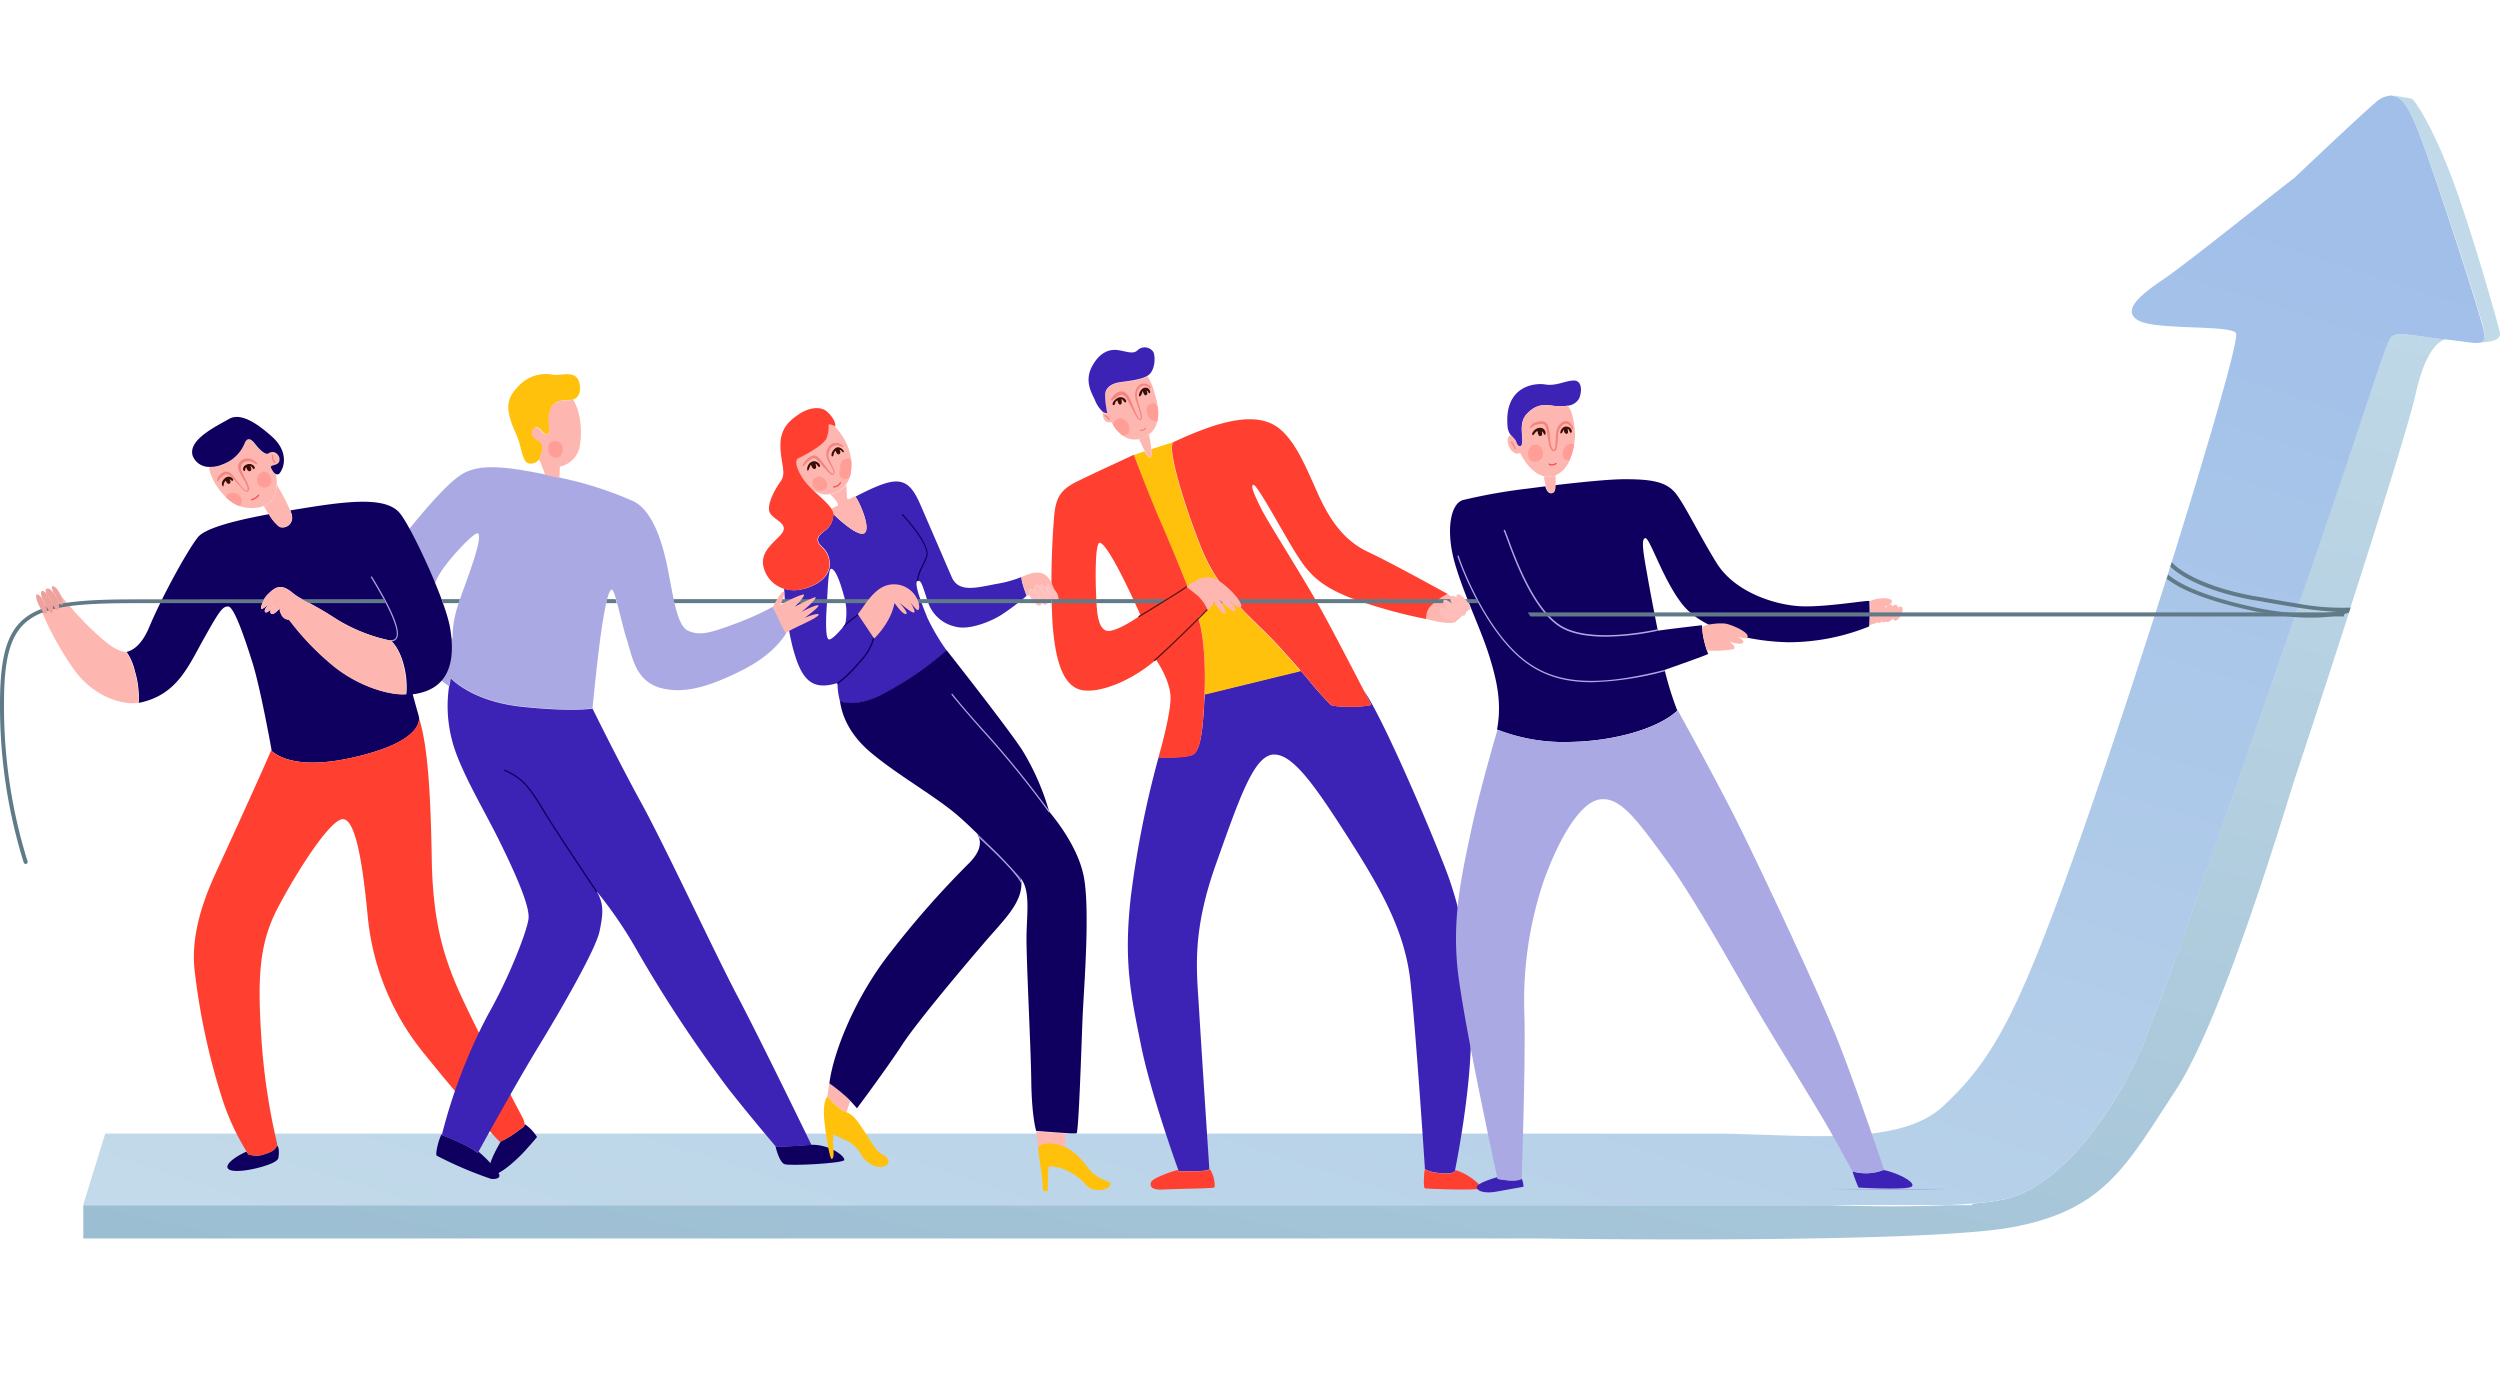 <svg xmlns="http://www.w3.org/2000/svg" xmlns:xlink="http://www.w3.org/1999/xlink" width="474.468" height="263.92" viewBox="0 0 474.468 263.92">
  <defs>
    <linearGradient id="linear-gradient" x1="-18.183" y1="5.887" x2="1.018" y2="0.34" gradientUnits="objectBoundingBox">
      <stop offset="0" stop-color="#95b9ce"/>
      <stop offset="1" stop-color="#c2dae9"/>
    </linearGradient>
    <linearGradient id="linear-gradient-2" x1="0.171" y1="1.4" x2="1.038" y2="-0.113" xlink:href="#linear-gradient"/>
    <linearGradient id="linear-gradient-3" x1="0.977" y1="0.155" x2="0.272" y2="1.157" gradientUnits="objectBoundingBox">
      <stop offset="0" stop-color="#a1bfe9"/>
      <stop offset="1" stop-color="#c2dae9"/>
    </linearGradient>
  </defs>
  <g id="Capa_1" data-name="Capa 1" transform="translate(-79.818 -103.46)">
    <rect id="Rectángulo_34632" data-name="Rectángulo 34632" width="395.88" height="263.92" transform="translate(108.31 103.46)" fill="none"/>
    <g id="Grupo_80458" data-name="Grupo 80458">
      <g id="Grupo_80454" data-name="Grupo 80454">
        <path id="Trazado_119799" data-name="Trazado 119799" d="M554.25,166.5c-.36-1.63-5.2-18.93-9.12-29.34s-7.17-14.81-7.51-14.92c-.81-.28-2.51-.42-3.59-.69,1.24.29,3,2.58,4.45,6,2.64,6.39,12.28,35.71,12.79,38.78s-1.62,1.88-7.25,1.37C544,167.7,555,169.94,554.25,166.5Z" fill="url(#linear-gradient)"/>
        <path id="Trazado_119800" data-name="Trazado 119800" d="M544,167.89s-3.42,0-5.72,10.32c-1.16,5.19-6.59,22.52-11.87,39-.09.25-.18.51-.26.76s-.18.59-.27.87h0c-.09.25-.17.5-.25.75v.16c-4.91,15.28-9.51,29.19-10.15,31.07-1.36,4-13.48,45.46-22.78,59.62s-13.39,22.68-31,25.93-90.24,2.13-90.24,2.13H95.63v-6.31H427.25s12,.48,22.35,0H454l.29-.31a51.919,51.919,0,0,0,5.93-.8c9.72-2.05,20-14.93,25.84-28.24.19-.42.39-.91.63-1.47.11-.29.23-.58.36-.9.38-.95.81-2.07,1.29-3.32.15-.37.29-.74.43-1.13.29-.75.58-1.54.89-2.36l.37-1c.27-.76.57-1.54.86-2.35.46-1.26.95-2.58,1.45-4,1-2.88,2.17-6,3.34-9.35l.5-1.38c.39-1.15.81-2.31,1.22-3.48s.75-2.12,1.13-3.2c.51-1.44,1-2.91,1.54-4.4q1.035-3,2.09-6c.25-.69.49-1.4.74-2.09,1.54-4.45,3.11-9,4.66-13.48l.84-2.4c2.38-6.92,4.71-13.71,6.86-20,.1-.25.18-.51.26-.77s.23-.65.34-1,.17-.48.25-.72a1.66,1.66,0,0,1,.06-.16c.09-.25.17-.51.26-.76.36-1.06.72-2.09,1-3.11.29-.84.58-1.66.85-2.47.78-2.29,1.52-4.43,2.2-6.45.3-.87.59-1.71.86-2.52l2.43-7.11c.12-.37.24-.73.36-1.07l.35-1c.11-.33.22-.64.31-.92.45-1.33.79-2.29,1-2.85,2.65-7.76,6.66-20.47,7.59-22S538.39,167.38,544,167.89Z" fill="url(#linear-gradient-2)"/>
      </g>
      <path id="Trazado_119801" data-name="Trazado 119801" d="M551.33,167.19c0,.66-.15,1-.54,1.21-.95.44-3.13-.18-6.77-.51-5.63-.51-9.64-1.79-10.58-.26s-4.94,14.25-7.59,22c-.85,2.51-4.69,13.82-9.7,28.45-.08.24-.16.48-.25.72s-.22.66-.34,1-.16.52-.26.77c-10.45,30.53-25.32,73.5-29.2,82.26-5.88,13.3-16.1,26.17-25.84,28.23a51.929,51.929,0,0,1-5.93.8c-1.5.13-3.09.23-4.73.31H95.6l4.19-13.57H404.57c16,0,35.31,2.82,43.92-5.11s13.22-15.95,21.67-38.56c7.31-19.58,16.54-48.12,20.82-61.67.1-.27.18-.54.26-.79.16-.52.31-1,.46-1.46.08-.28.18-.56.26-.83.23-.76.45-1.44.63-2,3-9.63,12.28-39.83,11.6-41.46s-15.1-.59-18.43-2.38-.08-4.69,4.61-7.85,21.58-16.8,24.9-19.27c0,0,12.2-11.6,15.35-14.25a4.62,4.62,0,0,1,3.08-1.38h0l.77.18.14.06c1.2.6,2.33,2.23,3.59,5.12l.26.62c.46,1.1,1.12,2.89,1.91,5.11,3.77,10.66,10.47,31.34,10.89,33.88a4.341,4.341,0,0,1,.07.63Z" fill="url(#linear-gradient-3)"/>
      <path id="Trazado_119802" data-name="Trazado 119802" d="M354,267.94c-4.42-11.26-12.2-29-15.31-33.35l1.36,2.65c-1.85.51-6.91.44-7.67,0a63.665,63.665,0,0,1-4.43-5c-.42-.48-.85-1-1.28-1.48l-18.23,4.45a8.1,8.1,0,0,1-.05,1.11c-.26,5.58-.75,9.63-2.18,10.34s-6.33.53-6.51.52a189.305,189.305,0,0,0-5.26,26.41c-1.41,12.41,0,18.68,1.92,28.22,1.76,8.76,6.33,21.61,7.06,23.64.07.18.1.28.1.28h3c2.43,0,2.81-.38,2.81-.38v-.14c-.13-1.88-1.61-24.4-2-31.08-.45-7-1.22-14.07,3.26-26.67s7.19-20.53,10.86-20.79,8,6,14.26,15.8,10.77,17.78,11.79,27.31c1,9.08,2.59,33.08,2.74,35.32v.18s.7.64,3.07.84,2.62-.39,2.62-.39l.05-.24c.37-1.85,2.85-14.52,3-24.58C359.17,290.08,358.4,279.2,354,267.94Z" fill="#3d23b5"/>
      <path id="Trazado_119803" data-name="Trazado 119803" d="M226.49,218.62a53.717,53.717,0,0,1-7.4,3.31c-4.77,1.79-6.61,2.17-8.69,1.23s-2.78-6.31-3.8-11.51-2.86-11.13-6.44-13a69.309,69.309,0,0,0-14.1-4.54q-1.35-.32-2.73-.6l-1.42-.28c-7.46-1.45-11.73-1.62-14.8.47s-8.39,8.59-9.77,10.36c-8,10.21-4.73,16-1.57,20.77,2.83,4.3,8.22,8.14,9.27,8.86a14.274,14.274,0,0,1,.32-1.57s3.88,4.39,13.56,5.42,13.35.34,13.35.34.9-9.34,1.62-14.31,1.37-8,2-8.21,1.88,6.4,2.86,9.38,1.53,7.81,6.23,9.22,10-.39,16.07-3.5,8-6.89,8-6.89C228.61,222.48,226.49,218.62,226.49,218.62Zm-59.72-.41a20.75,20.75,0,0,0-1.08,6.53,18.9,18.9,0,0,1-3.31-5.16c-1.16-2.86-.37-5.41,1.34-7.93s6.43-7.64,6.89-6.9c.81,1.32-2.61,9.71-3.84,13.46Z" fill="#aaa9e3"/>
      <path id="Trazado_119804" data-name="Trazado 119804" d="M434.72,217.55c1.47-.72,4-.76,4.16,0s-2.09,1.21-2.09,1.21l-.5,2.78-1.73.61s0-.28.13-2.11a16,16,0,0,0,.03-2.49Z" fill="#fdb7b0"/>
      <path id="Trazado_119805" data-name="Trazado 119805" d="M434.55,222.35a40.829,40.829,0,0,1-15.36,3c-8.1-.18-16.45-2.56-20.13-7.26s-6.14-12.66-7-12.5-.3,3.12.47,7.47c.68,3.84,1.65,8.76,1.87,9.84v.22h.34c2-.3,8.08-1,8.08-1l.19,1.79a17,17,0,0,0,1,3.66c-.61.36-7.31,2.68-8.15,3h-.06v.25a60.23,60.23,0,0,0,2.16,7c.11.33.18.51.18.51-3.54,3.33-11.77,5.77-20.21,5.94a35,35,0,0,1-14-2.35c.95-5,0-9.34-1.59-14.34s-4.71-11.29-6.42-17.27-.89-11.17,1.52-11.94a106.246,106.246,0,0,1,12.22-2.17l3.44-.44c.23.81.6,1.41,1.19,1.29s.62-.73.67-1.51c4.41-.52,10.43-1.16,13.42-1.13,5,0,7.54.56,9.21,2.39s4.47,7.76,8,13.48,11.44,8.09,16.22,8.25,12.62-1.22,12.79-1a43.178,43.178,0,0,1-.05,4.82Z" fill="#0f0060"/>
      <path id="Trazado_119806" data-name="Trazado 119806" d="M273.75,212.94a22.421,22.421,0,0,1-5,1.37c-4,.8-7.07,1.55-8.32-1.35s-4.45-10.3-5.85-13.53-2.63-4.87-5.34-4.55c-1.76.22-4.29,1.39-7.1,2.85.52.4,3.07,5.87,1.75,6.88-1.07.82-4.52-2.21-5.94-3.62a3.78,3.78,0,0,1-1.64,3.24c-1.14.86-1.5,1.5-1.05,2.3s1.92,1.37,2.05,3.84-2.4,4.41-5.67,5a6.06,6.06,0,0,1-3-.2,57.613,57.613,0,0,0,1.62,11.14c1.6,6,3.46,8.28,8.37,6.82h.14v.25a12.81,12.81,0,0,0,.47,3.17s2.26,1.31,7.16-.83a62,62,0,0,0,13.09-8.79,40.428,40.428,0,0,1-3.63-6.14c-1-2.44-2.34-5.91-2.07-6.85h0a.239.239,0,0,1,.16-.21h.12c.65-.15.9,1.2,1.83,3.88a7,7,0,0,0,5.21,4.77c2.47.73,6.54-.84,8.73-2.21a47.381,47.381,0,0,0,4.81-3.62C274.34,215.69,273.42,213.15,273.75,212.94Zm-33.5,8.9h0a.23.23,0,0,1-.05.1,8.156,8.156,0,0,1-.56.75c-.78.93-2.07,2.27-2.53,2.12-.62-.21-.57-3.46-.4-6s.26-7.28.81-7.39c.73-.12,1.66,2.14,2.38,4.83A11.22,11.22,0,0,1,240.25,221.84Z" fill="#3d23b5"/>
      <path id="Trazado_119807" data-name="Trazado 119807" d="M305.24,214.91a8.6,8.6,0,0,1,2.69,2c1.28,1.37,1,2.29,1,2.29l-1.73,1.52c1,2.75,1.47,8.25,1.22,14.46v.12l18.23-4.45c-2.06-2.38-4.32-4.93-6.13-6.74-4.28-4.29-9.6-8.7-12.79-16.7s-6.64-19.35-5.19-20l.32-.15h0s-2.41.76-4.56,1.46c.07.81.06,1.48-.17,1.57s-.66-.43-1.06-1.17c-1.07.35-1.91.64-2.07.72,0,0,3.13,8.38,5.12,12.86S305.24,214.91,305.24,214.91Z" fill="#ffc10b"/>
      <path id="Trazado_119808" data-name="Trazado 119808" d="M394.75,223.11a49.68,49.68,0,0,1-10.18,1.19c-3.17,0-6.42-.44-8.69-1.85-5.07-3.17-8.55-12.53-10-16.53-.31-.82-.53-1.42-.67-1.7a.13.13,0,0,1,.06-.17.14.14,0,0,1,.17,0c.14.3.37.91.68,1.73,1.47,4,4.92,13.29,9.92,16.4,5.24,3.27,15.85,1.25,18.35.71v.22Z" fill="#aaa9e3"/>
      <path id="Trazado_119809" data-name="Trazado 119809" d="M395.87,230.83a58.789,58.789,0,0,1-14,2.11c-6.14,0-10.61-1.76-14.44-5.39-5.57-5.27-9.63-14.4-11-18.48a.131.131,0,0,1,.25-.08c1.35,4.06,5.38,13.14,10.92,18.38,6.19,5.87,14.13,6.77,28.26,3.2h0A.748.748,0,0,0,395.87,230.83Z" fill="#aaa9e3"/>
      <path id="Trazado_119810" data-name="Trazado 119810" d="M307.93,216.86a8.6,8.6,0,0,0-2.69-2s-3.13-7.8-5.11-12.28S295,189.77,295,189.77c-1.33.64-7.72,3.55-10.79,5.08s-4,3-4.32,6.48a152.42,152.42,0,0,0-.32,20.4c.52,7.06,1.93,11.35,4.87,12.5s9.47-1,14.78-5.56c0,0,2.62,3.71,2.75,7,.1,2.78-1.64,9.24-2.16,11.07h0a2.941,2.941,0,0,1-.13.51c.18,0,5,.24,6.51-.52s1.92-4.76,2.18-10.34a8.4,8.4,0,0,1,.05-1.11v-.12c.25-6.21-.25-11.71-1.22-14.46l1.73-1.52S309.21,218.23,307.93,216.86Zm-18.3,6.24c-1.6-.77-1.66-4-1.79-6.91s-.21-10.05.77-9.72c1.92.64,7.67,13.77,7.67,13.77S291.23,223.87,289.63,223.1Z" fill="#ff4030"/>
      <path id="Trazado_119811" data-name="Trazado 119811" d="M378.52,175.68c-1.54,0-3.42,1.1-5.41.75s-7.84.26-7.18,7.93a3,3,0,0,0,.7,1.77c.37.44.78.73.92,1.21.25.9,1.08,1.31,1.18,0s-.7-3.71.9-5.37,2.91-1.79,4.89-1.51a9.05,9.05,0,0,0,2.75,0,2.79,2.79,0,0,0,2.24-1.36C380.12,177.68,380.05,175.68,378.52,175.68Z" fill="#3d23b5"/>
      <path id="Trazado_119812" data-name="Trazado 119812" d="M378.55,187.91a11.109,11.109,0,0,1-.87,2.94,5.15,5.15,0,0,1-2.68,2.86,3.2,3.2,0,0,1-.86.22,4,4,0,0,1-1.3-.09c-2.87-.69-4.52-4.45-4.52-4.45s-.77.57-1.66-.45-1-2.91,0-2.82c.37.45.78.74.92,1.22.25.89,1.08,1.31,1.19,0s-.71-3.72.88-5.37,2.91-1.79,4.9-1.51a8.74,8.74,0,0,0,2.75,0c.86.86,1.06,2.23,1.34,4A10.83,10.83,0,0,1,378.55,187.91Z" fill="#fdb7b0"/>
      <path id="Trazado_119813" data-name="Trazado 119813" d="M375,193.71a3.579,3.579,0,0,1-.87.22,3.67,3.67,0,0,1-1.29-.09,12.19,12.19,0,0,0,.37,1.93c.24.81.6,1.41,1.18,1.29s.63-.74.68-1.51A12.365,12.365,0,0,0,375,193.71Z" fill="#fdb7b0"/>
      <path id="Trazado_119814" data-name="Trazado 119814" d="M189.74,176c-.61-2.34-3.42-1.22-4.92-1.41a7,7,0,0,0-6.27,1.82c-2.34,2.21-2.56,3.87-2,6.15s1.38,3.09,2,5.59.95,3.61,2.49,3.23a1.84,1.84,0,0,0,1.14-.83,4.86,4.86,0,0,0,.59-2.4c0-.67-.74-1.06-1.47-1.63a1.11,1.11,0,0,1,.06-1.89c.67-.45,1.41.86,1.77,1.09s.92.25,1-.77-.51-2.17.26-4,3-1.47,3.93-1.6a2,2,0,0,0,.31-.07C189.4,179,190.28,178.07,189.74,176Z" fill="#ffc10b"/>
      <path id="Trazado_119815" data-name="Trazado 119815" d="M165.21,222.46c-1-5.44-7.29-18.87-9.47-21.56s-7.42-2.69-16.44-1.28c-1.43.22-2.91.46-4.4.71a4.25,4.25,0,0,1,.37,1.27,1.81,1.81,0,0,1-2.39,1.86,8.19,8.19,0,0,1-2-2.42c-6.36,1.18-12,2.61-13.47,4.34-2,2.49-6.8,11.21-9.27,17.1-1.58,3.76-3.4,4.46-4.29,4.71a10.63,10.63,0,0,1,1.58,3.67h0a16.31,16.31,0,0,1,.7,4,8.82,8.82,0,0,1,0,2c7.23-1.4,9.41-6.91,12.35-12.15s3.58-6.21,4.67-6.14,3.07,5.82,4.61,10.74c1.4,4.5,3.28,14.7,3.59,16.44a.574.574,0,0,0,.05.26c2.17,1.86,7.42,3.58,18.42.45,8.94-2.55,9.61-5.64,9.54-6.72h0a1.641,1.641,0,0,0-.07-.38c-.45-1.6-1.15-4.13-1.15-4.13C165.75,234.29,166.17,227.9,165.21,222.46Zm-34-2.61a.79.79,0,0,1,.13-.86c-.45.45-1,.93-1.22.59-.32-.57,1-1.66,1-1.66s-1.59,1.34-1.72,1.09.19-1.73,1.6-3.08,2.49-1.47,4.29,0,3.45,1.86,7.73,4.61A31.7,31.7,0,0,0,154,225.05s1.47,1.12,2.37,4.32a16.679,16.679,0,0,1,.58,5.82c-2.56.26-8.39-1.09-13.5-5.12a51.23,51.23,0,0,1-8.7-9c-1.67-.06-1.82-2.17-1.82-2.17s-1.3,1.58-1.69.95Z" fill="#0f0060"/>
      <path id="Trazado_119816" data-name="Trazado 119816" d="M134.9,200.33a43.53,43.53,0,0,0-2.57-4.9,5,5,0,0,1-1.34,3.43,4.151,4.151,0,0,1-1.1.62,14.926,14.926,0,0,0,.94,1.56,8.19,8.19,0,0,0,2,2.42,1.81,1.81,0,0,0,2.39-1.86A4.25,4.25,0,0,0,134.9,200.33Z" fill="#fdb7b0"/>
      <path id="Trazado_119817" data-name="Trazado 119817" d="M132.86,190.7v.08c0,1.27-1.87.86-1.61,1.48.14.37.49,1.09.94,1.25a6.88,6.88,0,0,1,.14,1.91,5,5,0,0,1-1.35,3.44,4,4,0,0,1-1.08.62,6.74,6.74,0,0,1-4.49.06,6.06,6.06,0,0,1-2-1.08,8.167,8.167,0,0,1-.7-.62c-1.92-1.86-3.13-4.33-3.19-5.73a5.8,5.8,0,0,0,2.55-.48,7.11,7.11,0,0,0,4.11-3.91c.43-1.09,1.07-1.21,2,0s2.13,2.29,2.62,1.78c.33-.36,1.15-.26,1.66.27a2.489,2.489,0,0,1,.25.38,1,1,0,0,1,.11.37A.8.8,0,0,1,132.86,190.7Z" fill="#fdb7b0"/>
      <path id="Trazado_119818" data-name="Trazado 119818" d="M131.43,186.32c-2.94-2.63-6-4.61-8.18-3.33s-7.87,3.9-6.85,7a3.3,3.3,0,0,0,3.15,2.08,5.64,5.64,0,0,0,2.54-.49,7.06,7.06,0,0,0,4.12-3.9c.43-1.08,1.07-1.21,2,0s2.13,2.29,2.63,1.78a1.25,1.25,0,0,1,1.66.27,1.47,1.47,0,0,1,.36.74.65.65,0,0,1,0,.18h0v.06c0,1.27-1.87.86-1.62,1.49.15.36.5,1.07.95,1.24s.7,0,1.11-.86C133.79,191.65,134.38,188.94,131.43,186.32Z" fill="#0f0060"/>
      <path id="Trazado_119819" data-name="Trazado 119819" d="M350.47,220.92c.19.07,3.77,1.09,5.5.64l2.57-2.38-4-3a7.7,7.7,0,0,0-3.39,2.49C350.08,220.24,350.47,220.92,350.47,220.92Z" fill="#fdb7b0"/>
      <path id="Trazado_119820" data-name="Trazado 119820" d="M402.93,222.52c.16-.51,3-.89,4.37-.7.91.13,4.43,1.51,4.19,2.53-.14.64-2-.12-2-.12s1.51.69,1.13,1.22-2.58-.22-2.58-.22,1.6,1.15.7,1.45a20.839,20.839,0,0,1-4.95.23S402.64,223.41,402.93,222.52Z" fill="#fdb7b0"/>
      <path id="Trazado_119821" data-name="Trazado 119821" d="M154.12,225.18h-.18a.14.14,0,0,1-.12-.14.13.13,0,0,1,.13-.12h0a1,1,0,0,0,1-.4c.52-.85.13-3.53-4.71-11.44a.124.124,0,1,1,.18-.17c3.94,6.43,5.53,10.37,4.71,11.71A1.17,1.17,0,0,1,154.12,225.18Z" fill="#aaa9e3"/>
      <path id="Trazado_119822" data-name="Trazado 119822" d="M106.09,234.84a25,25,0,0,0-.44-2.85c-.08-.41-.17-.78-.27-1.13a17.21,17.21,0,0,0-1.58-3.67c-2-.06-4.16-2-6.72-4.41S90.93,216,90.93,216h0c.33.79-3.31,2.9-3.59,2.53A58.15,58.15,0,0,0,94.2,231c4.29,5.5,10,6.27,11.9,5.82a16.941,16.941,0,0,0-.01-1.98Z" fill="#fdb7b0"/>
      <path id="Trazado_119823" data-name="Trazado 119823" d="M103.8,227.19a17.21,17.21,0,0,1,1.58,3.67,10.63,10.63,0,0,0-1.58-3.67Z" fill="#fdb7b0"/>
      <path id="Trazado_119824" data-name="Trazado 119824" d="M106.09,234.84a16.943,16.943,0,0,1,0,2A8.819,8.819,0,0,0,106.09,234.84Z" fill="#fdb7b0"/>
      <path id="Trazado_119825" data-name="Trazado 119825" d="M132,218.37a3.261,3.261,0,0,0-.58.62C131.69,218.67,132,218.37,132,218.37Z" fill="#fdb7b0"/>
      <path id="Trazado_119826" data-name="Trazado 119826" d="M132.82,190.51a.58.58,0,0,1,0,.18.651.651,0,0,0,0-.18Z" fill="#0f0060"/>
      <path id="Trazado_119827" data-name="Trazado 119827" d="M130,322.51a4.38,4.38,0,0,1-3.07,0s-.13-.17-.33-.49h0c-1.87.81-4.22,2.39-3.49,3.24s4.22.3,6.48-.38,3-1.2,3.07-1.71.26-1.8-.3-2.41h0C132.31,321.37,131.68,322,130,322.51Z" fill="#0f0060"/>
      <path id="Trazado_119828" data-name="Trazado 119828" d="M179.38,316.77c0,.64-.59.77-1.44,1.45a15.3,15.3,0,0,1-3.09,1.87c-.86,1.56-2.91,5.1-1.9,6.11s4.93-2.6,6.45-4.27,2.34-2.68,2.34-2.68a8.41,8.41,0,0,0-2.36-2.48Z" fill="#0f0060"/>
      <path id="Trazado_119829" data-name="Trazado 119829" d="M178.84,315.28c-1.16-2.18-10-19.06-12.48-25s-4.41-12.29-4.6-23.8-.7-21.55-2.43-26.74c.07,1.08-.6,4.17-9.54,6.72-11,3.13-16.25,1.41-18.42-.45a1.037,1.037,0,0,0-.05-.26c-1.1,2.76-8.33,18.56-10.31,22.84s-5,11.39-4.29,18.74a128,128,0,0,0,5.37,24.95,45.509,45.509,0,0,0,4.54,9.75c.2.32.33.49.33.49a4.38,4.38,0,0,0,3.07,0c1.65-.48,2.28-1.14,2.36-1.76a1,1,0,0,0,0-.35,121.17,121.17,0,0,1-3-20.47c-.77-11.84-.16-17.85,3.15-24.18s10-17.08,12.45-16.83,3.74,9.28,4.61,18.36a48.35,48.35,0,0,0,11,26.48c7,8.71,13.89,16.38,14.08,16.38l.17-.05a15.3,15.3,0,0,0,3.09-1.87c.85-.68,1.46-.81,1.44-1.45A3.78,3.78,0,0,0,178.84,315.28Z" fill="#ff4030"/>
      <path id="Trazado_119830" data-name="Trazado 119830" d="M186.06,192a4.76,4.76,0,0,0,3.84-4.23c.57-3.42-.33-7.14-1.35-8.45a2,2,0,0,1-.31.07c-.93.13-3.17-.22-3.93,1.6s-.23,3-.26,4-.59,1-1,.77-1.1-1.54-1.77-1.09a1.11,1.11,0,0,0-.06,1.89c.73.57,1.5,1,1.47,1.63a4.86,4.86,0,0,1-.59,2.4,28,28,0,0,1,1.18,3q1.38.28,2.73.6Z" fill="#fdb7b0"/>
      <path id="Trazado_119831" data-name="Trazado 119831" d="M165.36,232.16a14.278,14.278,0,0,0-.32,1.57l.19.14Z" fill="#aaa9e3"/>
      <path id="Trazado_119832" data-name="Trazado 119832" d="M163.68,318.86v-.21h0c-.58.86-1.26,3.72-1,4.13A74.07,74.07,0,0,0,173,327.19c1.11.13,2.26-.21,1.15-1.49a23.89,23.89,0,0,0-3.55-3.7l-.14.27C168.92,320.84,163.68,318.86,163.68,318.86Z" fill="#0f0060"/>
      <path id="Trazado_119833" data-name="Trazado 119833" d="M233.79,320.72s-6.72.51-6.79.32c0,0,.67,3,1.73,3.37s11-.17,11.3-.77S237.48,320.65,233.79,320.72Z" fill="#0f0060"/>
      <path id="Trazado_119834" data-name="Trazado 119834" d="M219.78,292.51C215.43,284.25,206,264,201.61,256s-9.34-18.06-9.34-18.06-3.67.68-13.35-.34-13.56-5.42-13.56-5.42-.2,1.65-.32,1.57a25.68,25.68,0,0,0,.54,10.1c1.36,5.5,6,13.11,8.91,19s5.95,12.54,5.63,15S176.43,289,172.45,296a102.1,102.1,0,0,0-8.73,22.69c0,.07,0,.15,0,.21s5.24,2,6.78,3.39l.14-.27c1-1.83,7.1-12.91,11.31-19.82,4.6-7.54,10.94-18.61,11.64-21.94s.89-5.18-.51-7.61a79.893,79.893,0,0,1,7.23,10.49,254.6,254.6,0,0,0,17.78,27c6.14,7.74,8.89,10.74,8.95,10.94s6.79-.32,6.79-.32S224.13,300.76,219.78,292.51Z" fill="#3d23b5"/>
      <path id="Trazado_119835" data-name="Trazado 119835" d="M242.14,197.73h0c-.45-.19-1.6,1.22-1.6-.12,0-.81-.07-1.62-.12-2.14a4.71,4.71,0,0,1-3.06,1.8h0c1,.85,1.77,2,1.39,2.19a12.349,12.349,0,0,0-1.15.58l.09.14a2.55,2.55,0,0,1,.3.85c1.42,1.4,4.87,4.43,5.94,3.61C245.21,203.61,242.66,198.13,242.14,197.73Z" fill="#fdb7b0"/>
      <path id="Trazado_119836" data-name="Trazado 119836" d="M241.27,193.29a1.59,1.59,0,0,1-.1.46,4.6,4.6,0,0,1-.8,1.7,4.69,4.69,0,0,1-3.06,1.79,4.15,4.15,0,0,1-2.95-.63,6.911,6.911,0,0,1-1.06-.92,12.938,12.938,0,0,1-.86-1c-1.34-1.79-2-3.87-1.15-4.26s4.67-2.39,5.34-3.78a10.18,10.18,0,0,0,.4-2.6c.45-.14,1.15.29,1.22.33a8.291,8.291,0,0,1,.91,1.1,10.55,10.55,0,0,1,2.2,5.26A10.071,10.071,0,0,1,241.27,193.29Z" fill="#fdb7b0"/>
      <path id="Trazado_119837" data-name="Trazado 119837" d="M236.7,181.52c-1.34-1.09-3.58-.58-5.19.51s-3.64,2.56-3.58,6.05,1.22,5.14,0,6.81-2.68,4.6-2,5.88,3,1.86,2.59,3.33-4.37,3.39-3.87,6.59a5.73,5.73,0,0,0,3.91,4.5,6.06,6.06,0,0,0,3,.2c3.26-.61,5.8-2.56,5.67-5s-1.61-3-2.06-3.84-.09-1.44,1.06-2.3A3.78,3.78,0,0,0,238,201a2.549,2.549,0,0,0-.3-.85l-.09-.14a2.142,2.142,0,0,0-.13-.19c-1-1.33-2.78-2.7-4.13-4.13a11.4,11.4,0,0,1-.86-1c-1.34-1.79-2-3.86-1.15-4.25s4.58-2.3,5.34-3.77a6.7,6.7,0,0,0,.4-2.61c.45-.14,1.16.3,1.22.33h0C238.55,184,238,182.61,236.7,181.52Z" fill="#ff4030"/>
      <path id="Trazado_119838" data-name="Trazado 119838" d="M237.22,309.05l-.39,2.52s2.17,2.59,3.63,3l.74-2.2-.1-.11a32.72,32.72,0,0,0-3.88-3.21Z" fill="#fdb7b0"/>
      <path id="Trazado_119839" data-name="Trazado 119839" d="M247.35,322.63c-1.41-.7-2.56-3.11-3.43-4.37s-2-3.29-3.46-3.7-3.63-3-3.63-3c-.58.8-.8,2.3-.55,4.73s1,7,1.34,7.1.49-.6.36-2.08a11.691,11.691,0,0,1,0-2.56s1.33.64,2.55,1.19a6.65,6.65,0,0,1,2.84,2.82c.39.86,2.4,2.49,3.94,2.14S248.76,323.32,247.35,322.63Z" fill="#ffc10b"/>
      <path id="Trazado_119840" data-name="Trazado 119840" d="M281.51,321l.37.17.23-2.59c-2.27-.13-5.66-.41-5.66-.41.1.31.42,3.35.42,3.35C276.82,320.46,279.05,320,281.51,321Z" fill="#fdb7b0"/>
      <path id="Trazado_119841" data-name="Trazado 119841" d="M273.67,271.17c0,3.78-3.36,6.92-6.81,10.93-3.71,4.31-12.92,15.19-15.86,19.7s-8.54,12-8.54,12-.24-.29-1.27-1.43l-.09-.11a31.3,31.3,0,0,0-3.88-3.19c.77-6.06,5-16.55,11.64-24.92a175.229,175.229,0,0,1,14.67-16.67c2.43-2.36,2.44-4,2.1-5h0a2.749,2.749,0,0,0-.27-.62,1,1,0,0,0-.1-.17c.54.52,1.06,1,1.58,1.56a.551.551,0,0,0,.1.11c.84.85,1.66,1.7,2.43,2.5l.53.57c.42.43.81.84,1.18,1.24.25.24.47.49.69.71l.82.85.32.33h0l.29.27a4.6,4.6,0,0,1,.41.47v.31A2.329,2.329,0,0,1,273.67,271.17Z" fill="#0f0060"/>
      <path id="Trazado_119842" data-name="Trazado 119842" d="M285.54,270c-1.2-6.57-6.82-12.66-6.61-12.54a47,47,0,0,0-5.08-11.6c-2.94-4.51-14.38-19-14.38-19a61.9,61.9,0,0,1-13.08,8.79c-4.89,2.14-7.17.83-7.17.83.26,1.63,1,5.73,5.92,9.85s11.55,7.87,15.87,11.42c1.32,1.09,2.78,2.46,4.23,3.88,3.26,3.19,6.47,6.7,8,8.18a3,3,0,0,1,.4.47c1.69,2.27,1.09,6.4,1,10.58-.08,4.47.81,20.85.9,27.72s.93,9.51.93,9.51,3.39.28,5.66.41a11.9,11.9,0,0,0,2,.05c.42-.12.94-16.93,1.15-22S286.73,276.6,285.54,270Z" fill="#0f0060"/>
      <path id="Trazado_119843" data-name="Trazado 119843" d="M290.5,327.91c-.23-.25-2.47-.73-3.84-2.39s-2.56-3.4-4.78-4.38l-.37-.17c-2.46-.93-4.69-.51-4.64.52s.54,4,.7,5.43.1,2.46.32,2.53.74.19.77,0,0-4.48.23-4.61a6.88,6.88,0,0,1,3.16.68,10.28,10.28,0,0,1,3.23,2.14c.74.73,1.28,1.76,3.26,1.66S290.72,328.17,290.5,327.91Z" fill="#ffc10b"/>
      <path id="Trazado_119844" data-name="Trazado 119844" d="M274.66,216.52Z" fill="#fdb7b0"/>
      <path id="Trazado_119845" data-name="Trazado 119845" d="M275.22,215.42c.23-.28.69,0,1.13.48a1.64,1.64,0,0,1-.06-1.33c.2-.31.66,0,1.12.59a1.33,1.33,0,0,1,0-.71c.11-.16.61.25,1.11.84-.08-.4-.07-.73.1-.84s.82.25,1.31.84a16.747,16.747,0,0,0-.77-1.59c-1.22-2.31-3.61-1.62-5.36-.77-.37.18.57,2.75.87,3.54l.62-.06C275.09,216,275,215.62,275.22,215.42Z" fill="#fdb7b0"/>
      <path id="Trazado_119846" data-name="Trazado 119846" d="M274.64,216.47v.05A.069.069,0,0,0,274.64,216.47Z" fill="#fdb7b0"/>
      <path id="Trazado_119847" data-name="Trazado 119847" d="M298.31,188.65c-.09-.93-.29-2.05-.43-2.74a4.8,4.8,0,0,1-1.21.66,4.231,4.231,0,0,1-.7.21c.33.64.72,1.55,1.11,2.27s.78,1.28,1.06,1.17S298.38,189.46,298.31,188.65Z" fill="#fdb7b0"/>
      <path id="Trazado_119848" data-name="Trazado 119848" d="M299.55,180.69h0a15,15,0,0,0-.63-2.67,9.32,9.32,0,0,0-1.34-3.17c-1.38.82-3.81,1-5.38,1.25s-2.56,1.1-2.65,2.26a19.092,19.092,0,0,0,.43,3.59,1.5,1.5,0,0,1-.87-.28c-.06.88.22,2.2,1.65,1.91a4.581,4.581,0,0,0,.38.65,6.85,6.85,0,0,0,1.8,1.92,3.84,3.84,0,0,0,3,.66h0a4,4,0,0,0,.7-.21,4.8,4.8,0,0,0,1.21-.66h0a4,4,0,0,0,1.58-2.46,6.93,6.93,0,0,0,.12-2.79Z" fill="#fdb7b0"/>
      <path id="Trazado_119849" data-name="Trazado 119849" d="M298.72,170.28a1.957,1.957,0,0,0-3-.35c-.82.8-2,.26-3.56,0s-3.46.17-5,2.9-.34,4.91.43,6.48a5.93,5.93,0,0,0,1.51,2.29,1.5,1.5,0,0,0,.87.27,18.361,18.361,0,0,1-.42-3.58c.08-1.15,1.06-2,2.64-2.26s4-.43,5.39-1.25h0C299,174,299.18,171.35,298.72,170.28Z" fill="#3d23b5"/>
      <path id="Trazado_119850" data-name="Trazado 119850" d="M299.68,247.22h0a2.007,2.007,0,0,1,.13-.51C299.73,247,299.68,247.22,299.68,247.22Z" fill="#3d23b5"/>
      <path id="Trazado_119851" data-name="Trazado 119851" d="M354.56,216.19s-10.74-5.95-15-7.93-7.1-5.47-9.66-11.18-4.86-11.53-9-13.32-10.2-.17-18,3.43l-.32.15c-1.45.67,2,12,5.19,20s8.51,12.41,12.79,16.7c1.81,1.81,4.07,4.36,6.13,6.74.43.51.86,1,1.28,1.48a63.666,63.666,0,0,0,4.43,5c.76.44,5.82.51,7.67,0l-1.36-2.65h0c-2-3.82-5.63-10.88-8-15.15-3.33-6.07-10.17-16.75-11.45-19.3s-2.24-4.68-1.54-4.68,4.93,7.87,7.49,12.09,4.41,6.78,10.81,9.31a94.26,94.26,0,0,0,14.46,4.06,3.37,3.37,0,0,1,1.08-2.68,11.6,11.6,0,0,1,3-2.07Z" fill="#ff4030"/>
      <path id="Trazado_119852" data-name="Trazado 119852" d="M306.52,325.77h-3a.657.657,0,0,0-.1-.28h0c-1.33.28-4.86,1.6-5.12,2.28s-.17,1.58,2.22,1.45,9.42-.21,9.72-.38,0-2.58-.9-3.59h0v.14S309,325.77,306.52,325.77Z" fill="#ff4030"/>
      <path id="Trazado_119853" data-name="Trazado 119853" d="M356,325.53l-.05.24s-.25.58-2.62.39-3.07-.84-3.07-.84v-.18c-.18.72-.38,3.79,0,3.87s9.87.43,10.48,0S358.35,326.1,356,325.53Z" fill="#ff4030"/>
      <path id="Trazado_119854" data-name="Trazado 119854" d="M364.05,327.17l-.06-.31c-1.26.38-4.06,1.26-3.9,2s1.7,1.11,3.62.77l5.25-.94a4.38,4.38,0,0,0-.33-1.54h0C367.42,327.92,364.05,327.17,364.05,327.17Z" fill="#3d23b5"/>
      <path id="Trazado_119855" data-name="Trazado 119855" d="M437.29,325.51h0a9.25,9.25,0,0,1-5.89.27,26,26,0,0,0,1.15,3.07c.17,0,9.51.56,10.15-.25S439.94,326.05,437.29,325.51Z" fill="#3d23b5"/>
      <path id="Trazado_119856" data-name="Trazado 119856" d="M428.89,301.65c-3.64-9.34-14.84-33.07-19.06-41.58S398,237.86,398,237.83l.19.52c-3.54,3.32-11.77,5.75-20.21,5.92a34.77,34.77,0,0,1-13.95-2.34s-3.36,11.34-5.05,19.36-3.56,16-2.54,26c1,9.4,6.84,36.48,7.53,39.6l.06.31s3.37.75,4.58,0h0s.77-22.32.52-31.14a71.189,71.189,0,0,1,3.64-25.34c2.69-7.55,6.78-15,10.68-15.54s7,3.84,12.67,11.58,13.69,22.52,17.85,29.49,9.59,15.67,12.41,20.53,5,9,5,9a9.25,9.25,0,0,0,5.89-.27l.12-.05S432.54,311,428.89,301.65Z" fill="#aaa9e3"/>
      <path id="Trazado_119857" data-name="Trazado 119857" d="M449.6,329.1H427.25S439.24,329.58,449.6,329.1Z" fill="#aaa9e3"/>
      <path id="Trazado_119858" data-name="Trazado 119858" d="M526,218.79h-.09c-.09.25-.17.5-.25.75-.45,0-.92.05-1.41.05s-1.06,0-1.61-.05h0a66.814,66.814,0,0,1-6.72-.76c-2.58-.4-5.36-.9-8.25-1.42h-.12c-7.85-1.41-13.4-4-15.83-6.36.08-.28.18-.56.26-.83,1.93,2.09,7.2,4.91,15.71,6.44h.11c3,.53,5.77,1.05,8.37,1.45a44.72,44.72,0,0,0,9.75.71Z" fill="#607a87"/>
      <path id="Trazado_119859" data-name="Trazado 119859" d="M525.9,218.82c-.09.25-.17.5-.25.75v.16a25.43,25.43,0,0,1-7.4.94,26.818,26.818,0,0,1-2.9-.11,56.259,56.259,0,0,1-8.38-1.26c-9.75-2.15-13.92-4.43-15.94-6,.1-.27.18-.54.26-.79,1.84,1.53,5.89,3.89,15.84,6.09a53.879,53.879,0,0,0,8.48,1.23,33.17,33.17,0,0,0,7.06-.22h0a17.689,17.689,0,0,0,3.23-.79Z" fill="#607a87"/>
      <path id="Trazado_119860" data-name="Trazado 119860" d="M125.41,199.54a6.06,6.06,0,0,1-2-1.08,8.171,8.171,0,0,1-.7-.62c.12-.59.63-1,1.6-.79a1.57,1.57,0,0,1,1.1,2.49Z" fill="#ff9e97"/>
      <path id="Trazado_119861" data-name="Trazado 119861" d="M129.26,193.24a1.54,1.54,0,0,0-.36,2.19,1.33,1.33,0,0,0,2.32-.2C131.71,194.14,130.52,192.31,129.26,193.24Z" fill="#ff9e97"/>
      <path id="Trazado_119862" data-name="Trazado 119862" d="M122.14,195.76c-.27-.18-.39-.93.4-1.58s1.67.11,1.52.43-.45-.15-.68-.21c0,0,.4.62,0,.85s-.74-.56-.74-.56a1.32,1.32,0,0,0-.3.5C122.22,195.46,122.28,195.85,122.14,195.76Z" fill="#3c0c07"/>
      <path id="Trazado_119863" data-name="Trazado 119863" d="M126.13,192.86c-.3-.24-.3-1,.63-1.28s1.62.51,1.35.84-.32-.43-.81-.5c0,0,.49.72,0,.94s-.75-.69-.75-.69a.39.39,0,0,0-.19.35C126.36,192.76,126.23,192.94,126.13,192.86Z" fill="#3c0c07"/>
      <path id="Trazado_119864" data-name="Trazado 119864" d="M185,190.28c1.2.2,1.75-.72,1.58-2a1.43,1.43,0,0,0-2.41-.72C183.57,188.26,183.8,190.09,185,190.28Z" fill="#ff9e97"/>
      <path id="Trazado_119865" data-name="Trazado 119865" d="M234,195.12a1.26,1.26,0,0,1,2.06-.94c1,.71,1,1.86.09,2.29a1.48,1.48,0,0,1-2.15-1.35Z" fill="#ff9e97"/>
      <path id="Trazado_119866" data-name="Trazado 119866" d="M241.27,193.29a1.09,1.09,0,1,1-1.89-.74,1.51,1.51,0,0,1,1.2-2.05.86.86,0,0,1,.78.25,10.071,10.071,0,0,1-.09,2.54Z" fill="#ff9e97"/>
      <path id="Trazado_119867" data-name="Trazado 119867" d="M233.1,192.79c-.27-.23,0-1.45.9-1.75s1.68.74,1.4,1-.43-.5-.83-.58c0,0,.39.84-.09,1s-.74-.8-.74-.8-.05-.07-.27.5S233.18,192.87,233.1,192.79Z" fill="#3c0c07"/>
      <path id="Trazado_119868" data-name="Trazado 119868" d="M237.78,190.08c-.36,0-.11-1.17.69-1.62s1.66.65,1.49.81-.57-.47-.81-.46c0,0,.36.61-.06.85s-.69-.66-.69-.66a1,1,0,0,0-.29.43C238,189.77,238,190.09,237.78,190.08Z" fill="#3c0c07"/>
      <path id="Trazado_119869" data-name="Trazado 119869" d="M294,185.61a1.36,1.36,0,0,1-1.08.52,6.85,6.85,0,0,1-1.8-1.92,1.26,1.26,0,0,1,1.55-1.32,2,2,0,0,1,1.33,2.72Z" fill="#ff9e97"/>
      <path id="Trazado_119870" data-name="Trazado 119870" d="M299.47,183.46a2,2,0,0,1-1.9-1.3c-.39-1.11,0-2,.93-2.18.4-.08.76.23,1,.69h0A6.93,6.93,0,0,1,299.47,183.46Z" fill="#ff9e97"/>
      <path id="Trazado_119871" data-name="Trazado 119871" d="M291.08,180.32c-.42-.14.34-1.3,1.19-1.46s1.47.61,1.24.93-.6-.62-.88-.6c0,0,.27.9-.15,1.05s-.61-.83-.61-.83-.39.3-.43.58S291.33,180.41,291.08,180.32Z" fill="#3c0c07"/>
      <path id="Trazado_119872" data-name="Trazado 119872" d="M296.09,178.7c-.3.06,0-1.38.88-1.64s1.34.77,1.06,1-.21-.42-.61-.49c0,0,.36.71-.09.9s-.6-.87-.64-.79S296.46,178.63,296.09,178.7Z" fill="#3c0c07"/>
      <path id="Trazado_119873" data-name="Trazado 119873" d="M371.62,191c1-.35,1.37-1.24.79-2.44a1.33,1.33,0,0,0-2.47.28C369.55,189.94,370.11,191.52,371.62,191Z" fill="#ff9e97"/>
      <path id="Trazado_119874" data-name="Trazado 119874" d="M378.55,187.91a11.109,11.109,0,0,1-.87,2.94c-.49.05-1.53-.21-1.24-1.66S378,187.34,378.55,187.91Z" fill="#ff9e97"/>
      <path id="Trazado_119875" data-name="Trazado 119875" d="M370.65,186c-.27-.18.43-1.38,1.52-1.35a1,1,0,0,1,.91,1.35c-.17.09-.39-.61-.66-.67,0,0,.28.81-.23.89s-.53-.89-.53-.89-.18-.12-.45.22S370.84,186.13,370.65,186Z" fill="#3c0c07"/>
      <path id="Trazado_119876" data-name="Trazado 119876" d="M376,185.72c-.22-.06.16-1.38,1.12-1.31s1.2,1,.88,1.17-.32-.67-.69-.78c0,0,.32,1-.18,1s-.56-.88-.56-.88S376.34,185.82,376,185.72Z" fill="#3c0c07"/>
      <path id="Trazado_119877" data-name="Trazado 119877" d="M132,191.34a.16.16,0,0,1-.09,0,1.76,1.76,0,0,1-.49-1.43.12.12,0,0,1,.14-.11.14.14,0,0,1,.12.14,1.49,1.49,0,0,0,.4,1.2.14.14,0,0,1,0,.18A.16.16,0,0,1,132,191.34Z" fill="#f48480"/>
      <path id="Trazado_119878" data-name="Trazado 119878" d="M121,194.56a1.93,1.93,0,0,1,.33-.7,2.47,2.47,0,0,1,.65-.64,1.36,1.36,0,0,1,1.23-.17,2.85,2.85,0,0,1,1,.9c.29.36.58.75.88,1.15a10.669,10.669,0,0,0,1,1.16c.17.16.41.36.59.33s.06,0,.1-.1a.3.3,0,0,0,0-.17.83.83,0,0,0,0-.35,5.91,5.91,0,0,0-.66-1.42c-.27-.44-.53-.89-.77-1.34a6.14,6.14,0,0,1-.3-.7,1.52,1.52,0,0,1,0-.82,1.66,1.66,0,0,1,1-1.08,2,2,0,0,1,1.21-.09,2.21,2.21,0,0,1,.83.38,2.88,2.88,0,0,1,.56.54h0l-.14.21a6.466,6.466,0,0,0-.57-.39,2,2,0,0,0-1.65-.16,1.22,1.22,0,0,0-.72.75,1.82,1.82,0,0,0,.22,1.24c.19.46.43.92.66,1.39a7.649,7.649,0,0,1,.62,1.49.72.72,0,0,1-.27.81c-.36.06-.56-.19-.77-.34-.38-.37-.72-.77-1.06-1.14s-.64-.74-.95-1.07a3,3,0,0,0-.92-.73,1,1,0,0,0-.84.16,3.23,3.23,0,0,0-.57.5,4.37,4.37,0,0,0-.32.39l-.11.16a.15.15,0,1,1-.26-.15Z" fill="#f48480"/>
      <path id="Trazado_119879" data-name="Trazado 119879" d="M127.56,198.42a.126.126,0,0,1-.02-.25,2.28,2.28,0,0,0,1.24-.79.13.13,0,0,1,.22.14,2.5,2.5,0,0,1-1.41.9Z" fill="#f94e4e"/>
      <path id="Trazado_119880" data-name="Trazado 119880" d="M232.13,191.83a3.69,3.69,0,0,1,.35-.62,5.409,5.409,0,0,1,.54-.64,2.36,2.36,0,0,1,1-.62,1.1,1.1,0,0,1,.77.06,2.41,2.41,0,0,1,.55.45c.31.34.58.71.87,1.09s.56.78.88,1.16a3.51,3.51,0,0,0,.51.51.63.63,0,0,0,.26.16h.08a.26.26,0,0,0,.07-.12,2.56,2.56,0,0,0-.46-1.31c-.24-.43-.5-.85-.7-1.3a2.24,2.24,0,0,1-.14-1.46,2.41,2.41,0,0,1,.6-1.19,1.53,1.53,0,0,1,1.08-.48,1.64,1.64,0,0,1,.86.19,1.87,1.87,0,0,1,.46.28l.16.12a.12.12,0,0,1,0,.17.13.13,0,0,1-.15,0h0l-.17-.06a2.141,2.141,0,0,0-.45-.17,1.14,1.14,0,0,0-.32-.07.92.92,0,0,0-.37,0,1.23,1.23,0,0,0-.77.35,2.327,2.327,0,0,0-.51,2.16c.16.43.39.86.61,1.31.11.23.23.45.32.69a1.27,1.27,0,0,1,.12.83.41.41,0,0,1-.12.19.33.33,0,0,1-.27.09.72.72,0,0,1-.39-.19,4.829,4.829,0,0,1-.57-.53c-.33-.37-.67-.73-1-1.09s-.62-.69-.92-1a1.6,1.6,0,0,0-.43-.33.52.52,0,0,0-.39,0,2.18,2.18,0,0,0-.76.46,4.923,4.923,0,0,0-.56.53c-.3.3-.47.5-.47.5a.117.117,0,1,1-.18-.15Z" fill="#f48480"/>
      <path id="Trazado_119881" data-name="Trazado 119881" d="M238.07,196h0a.13.13,0,0,1-.13-.13.11.11,0,0,1,.13-.12,1.42,1.42,0,0,0,1.16-.77.13.13,0,0,1,.18,0,.14.14,0,0,1,0,.18,1.66,1.66,0,0,1-1.34.84Z" fill="#f94e4e"/>
      <path id="Trazado_119882" data-name="Trazado 119882" d="M290.66,179.29a2.64,2.64,0,0,1,.43-.67,2.6,2.6,0,0,1,.73-.62,1.47,1.47,0,0,1,1.37-.14,2.29,2.29,0,0,1,1,1.16c.23.44.42.91.62,1.39s.39,1,.63,1.48c.12.25.24.49.38.73s.35.52.45.35a1.15,1.15,0,0,0,0-.7,5.724,5.724,0,0,0-.2-.79l-.5-1.53a5.379,5.379,0,0,1-.33-1.51,2.52,2.52,0,0,1,.37-1.38,1.62,1.62,0,0,1,1-.78,1.51,1.51,0,0,1,1,.14,2.12,2.12,0,0,1,.63.51.12.12,0,0,1,0,.18.14.14,0,0,1-.18,0l-.16-.11a4,4,0,0,0-.46-.26,1.35,1.35,0,0,0-.73-.08,1.26,1.26,0,0,0-.77.59,2.25,2.25,0,0,0-.36,1.17,5.191,5.191,0,0,0,.27,1.44c.15.5.3,1,.45,1.55a6.848,6.848,0,0,1,.2.81,1.11,1.11,0,0,1-.09.91s-.19.14-.28.08a.51.51,0,0,1-.22-.13,1.808,1.808,0,0,1-.29-.34c-.16-.24-.29-.49-.42-.73-.26-.49-.51-1-.76-1.43s-.47-.91-.72-1.31a2.14,2.14,0,0,0-.75-.85,1,1,0,0,0-.81.14,6.492,6.492,0,0,0-.67.44c-.39.28-.6.45-.6.45a.14.14,0,0,1-.19,0,.13.13,0,0,1,0-.12Z" fill="#f48480"/>
      <path id="Trazado_119883" data-name="Trazado 119883" d="M296.4,185.26a1,1,0,0,1-.18,0,.12.12,0,0,1-.09-.15.13.13,0,0,1,.15-.1.84.84,0,0,0,.83-.37.14.14,0,0,1,.18,0,.12.12,0,0,1,0,.18A1.15,1.15,0,0,1,296.4,185.26Z" fill="#f48480"/>
      <path id="Trazado_119884" data-name="Trazado 119884" d="M290.29,183.16a.13.13,0,0,1-.12-.07,1.71,1.71,0,0,0-.68-.64.13.13,0,0,1-.05-.17.12.12,0,0,1,.17-.06,2,2,0,0,1,.79.75.14.14,0,0,1,0,.18Z" fill="#f48480"/>
      <path id="Trazado_119885" data-name="Trazado 119885" d="M370.16,184.56l.11-.16a2.469,2.469,0,0,1,.35-.41,2,2,0,0,1,.81-.45,2.85,2.85,0,0,1,1.21-.12l.29.07a2.409,2.409,0,0,1,.39.26l.23.32.14.36a7.87,7.87,0,0,1,.24,1.44c.06.5.09,1,.16,1.51a3.22,3.22,0,0,0,.45,1.38c.31.23.44-.45.48-.91s.06-1,.08-1.51a4.57,4.57,0,0,1,.23-1.47,2.731,2.731,0,0,1,.78-1.14,1.32,1.32,0,0,1,1.23-.3,1.4,1.4,0,0,1,.74.6,2.48,2.48,0,0,1,.32.7.13.13,0,0,1-.24.1,4.422,4.422,0,0,0-.41-.54,1.21,1.21,0,0,0-.55-.39.85.85,0,0,0-.78.21,2.56,2.56,0,0,0-.67.93,3.78,3.78,0,0,0-.25,1.32,13.846,13.846,0,0,1-.12,1.53,3.44,3.44,0,0,1-.19.8.63.63,0,0,1-.34.39.3.3,0,0,1-.11,0h-.16a.49.49,0,0,1-.25-.12,3.19,3.19,0,0,1-.6-1.55c-.11-.53-.16-1-.25-1.51a7.278,7.278,0,0,0-.29-1.35l-.11-.26-.15-.21a.23.23,0,0,1-.12-.1l-.3-.06a3.581,3.581,0,0,0-.93.09,2.47,2.47,0,0,0-.67.26,5.01,5.01,0,0,0-.41.32l-.16.11a.14.14,0,0,1-.18,0A.15.15,0,0,1,370.16,184.56Z" fill="#f48480"/>
      <path id="Trazado_119886" data-name="Trazado 119886" d="M374.33,191.83a1.2,1.2,0,0,1-.58-.17.146.146,0,0,1,.17-.23c.34.2.57.21,1.14-.09a.13.13,0,1,1,.12.22A1.74,1.74,0,0,1,374.33,191.83Z" fill="#f94e4e"/>
      <path id="Trazado_119887" data-name="Trazado 119887" d="M367.37,188.75a.12.12,0,0,1-.12-.1,3.931,3.931,0,0,0-.65-1.18.13.13,0,1,1,.2-.16,4.311,4.311,0,0,1,.69,1.28.11.11,0,0,1-.09.15Z" fill="#f48480"/>
      <path id="Trazado_119888" data-name="Trazado 119888" d="M277.43,217.74a4.479,4.479,0,0,0-.75-1.45,4.236,4.236,0,0,0-.33-.39c-.44-.48-.9-.76-1.13-.48s-.13.58,0,1c.42,1,1.61,2.32,2.08,1.93C277.48,218.23,277.49,218,277.43,217.74Z" fill="#ffbfbc"/>
      <path id="Trazado_119889" data-name="Trazado 119889" d="M278.07,216.17a8.38,8.38,0,0,0-.66-1c-.46-.57-.92-.9-1.12-.59a1.64,1.64,0,0,0,.06,1.33,4.237,4.237,0,0,1,.33.39,4.48,4.48,0,0,1,.75,1.45c.37.4.75.61,1,.42a.56.56,0,0,0,.16-.47,3.81,3.81,0,0,0-.52-1.53Z" fill="#ffbfbc"/>
      <path id="Trazado_119890" data-name="Trazado 119890" d="M279.9,215.29c-.49-.59-1.06-1-1.31-.84s-.18.44-.1.84a6.493,6.493,0,0,1,.59.79,2.6,2.6,0,0,1,.5,1.33c.32.33.66.47.93.2C281,217.09,280.53,216,279.9,215.29Z" fill="#ffbfbc"/>
      <path id="Trazado_119891" data-name="Trazado 119891" d="M279.08,216.08a6.489,6.489,0,0,0-.59-.79c-.5-.59-1-1-1.11-.84a1.33,1.33,0,0,0,0,.71,8.378,8.378,0,0,1,.66,1,3.809,3.809,0,0,1,.52,1.52.61.61,0,0,0,.74.16.48.48,0,0,0,.25-.44,2.6,2.6,0,0,0-.47-1.32Z" fill="#ffbfbc"/>
      <path id="Trazado_119892" data-name="Trazado 119892" d="M436.14,221.44c.35.74,1.3-.27,1.5-1.59s.05-1.6-.51-1.6S436,221.1,436.14,221.44Z" fill="#fdb7b0"/>
      <path id="Trazado_119893" data-name="Trazado 119893" d="M437.17,221.6c.92,0,1.38-1.36,1.77-2.44s-.61-1.14-.88-.89S436.6,221.62,437.17,221.6Z" fill="#fdb7b0"/>
      <path id="Trazado_119894" data-name="Trazado 119894" d="M437.86,221.49c.65.13,1.52-.75,1.94-1.75s.21-1.66-.45-1.47S437.37,221.4,437.86,221.49Z" fill="#fdb7b0"/>
      <path id="Trazado_119895" data-name="Trazado 119895" d="M439.4,221.24c.73.24,2.11-2.21,1.28-2.62S438.5,221,439.4,221.24Z" fill="#fdb7b0"/>
      <path id="Trazado_119896" data-name="Trazado 119896" d="M278.93,257.62a.16.16,0,0,1-.11-.05A186.074,186.074,0,0,0,266,241.85c-2.25-2.56-4.2-4.77-5.58-6.52a.13.13,0,0,1,0-.18.12.12,0,0,1,.17,0c1.38,1.75,3.32,4,5.57,6.51A186.565,186.565,0,0,1,279,257.42a.13.13,0,0,1,0,.18Z" fill="#aaa9e3"/>
      <path id="Trazado_119897" data-name="Trazado 119897" d="M273.67,271.17c-1.12-2.19-5.14-6-7.6-8.28l-.44-.41h0a2.75,2.75,0,0,0-.27-.62l.9.85.58.54a.551.551,0,0,0,.1.11,61.8,61.8,0,0,1,6,6.2h0a11.352,11.352,0,0,1,.73,1.05C273.66,270.82,273.67,271,273.67,271.17Z" fill="#aaa9e3"/>
      <g id="Grupo_80455" data-name="Grupo 80455">
        <path id="Trazado_119898" data-name="Trazado 119898" d="M255.79,209.13c-.24.66-.53,1.28-.81,1.87a8.66,8.66,0,0,0-.92,2.65h-.12c-.08,0-.12.11-.16.21a7.8,7.8,0,0,1,1-3,19.241,19.241,0,0,0,.8-1.84c.61-1.73-2.73-5.85-4.58-7.8a.13.13,0,0,1,0-.18.11.11,0,0,1,.18,0C251.71,201.66,256.59,206.87,255.79,209.13Z" fill="#0f0060"/>
        <path id="Trazado_119899" data-name="Trazado 119899" d="M242.9,220.06s-2,1.55-3.26,2.65a8.163,8.163,0,0,0,.56-.75.23.23,0,0,0,.05-.1h0c1.14-.94,2.42-1.91,2.5-2a.12.12,0,0,1,.18,0,.11.11,0,0,1-.03.2Z" fill="#0f0060"/>
        <path id="Trazado_119900" data-name="Trazado 119900" d="M245.84,224.33a1.69,1.69,0,0,1-.09.31,10.47,10.47,0,0,1-2.72,4.58,24.429,24.429,0,0,1-4.27,4.14c0-.16,0-.25,0-.25h-.14a24.682,24.682,0,0,0,4.23-4.1,10.24,10.24,0,0,0,2.66-4.48.939.939,0,0,1,.09-.31.13.13,0,0,1,.16-.09.14.14,0,0,1,.08.2Z" fill="#0f0060"/>
      </g>
      <path id="Trazado_119901" data-name="Trazado 119901" d="M193,272.74a.14.14,0,0,1-.11-.06c-.07-.1-7.2-10.69-9.9-15.12-2.79-4.59-3.94-6.25-7.45-7.79a.127.127,0,1,1,.11-.23c3.62,1.58,4.86,3.45,7.56,7.89s9.82,15,9.89,15.11a.13.13,0,0,1,0,.18Z" fill="#0f0060"/>
      <path id="Trazado_119902" data-name="Trazado 119902" d="M195.05,217.17c-.05.2-.12.47-.18.76h2c-.08-.31-.17-.58-.22-.76Z" fill="#607a87"/>
      <path id="Trazado_119903" data-name="Trazado 119903" d="M152.65,217.17c.1.18.25.45.41.76H105.73c-20.39,0-25.15,1.75-25.15,19a98.43,98.43,0,0,0,4.47,30,.39.39,0,0,1-.24.49.25.25,0,0,1-.12,0,.38.38,0,0,1-.37-.25A99.62,99.62,0,0,1,79.82,237c0-17.85,5.23-19.79,25.91-19.79Z" fill="#607a87"/>
      <path id="Trazado_119904" data-name="Trazado 119904" d="M167.12,217.17c-.1.28-.19.56-.27.76h-2.94c-.1-.28-.21-.55-.27-.76Z" fill="#607a87"/>
      <path id="Trazado_119905" data-name="Trazado 119905" d="M279.4,217.17H207.65a3.405,3.405,0,0,0,.18.76h71.55C279.37,217.82,279.39,217.65,279.4,217.17Z" fill="#607a87"/>
      <path id="Trazado_119906" data-name="Trazado 119906" d="M287.88,217.17v.76h12l1.25-.76Z" fill="#607a87"/>
      <path id="Trazado_119907" data-name="Trazado 119907" d="M524.87,219.69H369.77c.15.24.32.5.51.77H524.61C524.69,220.21,524.78,220,524.87,219.69Z" fill="#607a87"/>
      <path id="Trazado_119908" data-name="Trazado 119908" d="M279.4,217.17v.76h8.54v-.76Z" fill="#607a87"/>
      <path id="Trazado_119909" data-name="Trazado 119909" d="M307.58,217.17s.37.11.76.76h52.13l-.32-.76Z" fill="#607a87"/>
      <path id="Trazado_119910" data-name="Trazado 119910" d="M154,225.05a31.7,31.7,0,0,1-11-4.51c-4.28-2.75-5.94-3.14-7.73-4.61s-2.89-1.34-4.29,0a4.273,4.273,0,0,0-1.6,3.08c.13.26,1.72-1.09,1.72-1.09s-1.28,1.09-1,1.66c.19.34.77-.14,1.22-.59a3.26,3.26,0,0,1,.58-.62s-.26.3-.58.62a.79.79,0,0,0-.13.86c.39.63,1.64-.91,1.64-.91s.15,2.11,1.82,2.17a51.231,51.231,0,0,0,8.7,9c5.11,4,10.94,5.38,13.5,5.12a16.68,16.68,0,0,0-.58-5.82C155.42,226.17,154,225.05,154,225.05Z" fill="#fdb7b0"/>
      <g id="Grupo_80456" data-name="Grupo 80456">
        <path id="Trazado_119911" data-name="Trazado 119911" d="M91.4,216.56h0c-.35-.82-.89-1.65-1.43-1.82s-.31.47,0,1.21a5.67,5.67,0,0,1,.61,1h0c.06.14.12.29.17.43.39.59.76,1,.9.88A2.489,2.489,0,0,0,91.4,216.56Z" fill="#eea19d"/>
        <path id="Trazado_119912" data-name="Trazado 119912" d="M90.77,217.45a4.22,4.22,0,0,0-.18-.45,5.67,5.67,0,0,0-.61-1h0c-.91-1.2-1.38-.92-1.5-.53a1.68,1.68,0,0,0,.22.76,4.94,4.94,0,0,1,.82,1.37c.06.16.12.3.17.45.43.68.85,1.22,1,1.18C91.15,219.11,91.1,218.33,90.77,217.45Z" fill="#eea19d"/>
        <path id="Trazado_119913" data-name="Trazado 119913" d="M89.69,218a1.473,1.473,0,0,0-.17-.45,4.94,4.94,0,0,0-.82-1.37c-1-1.17-1.4-.43-.85.93a7.728,7.728,0,0,1,.55,1l.13.33c.57.95,1.1,1.55,1.22,1.4a2.45,2.45,0,0,0-.06-1.84Z" fill="#eea19d"/>
        <path id="Trazado_119914" data-name="Trazado 119914" d="M88.53,218.47l-.13-.33a7.73,7.73,0,0,0-.55-1c-.33-.5-.68-.87-.95-.87-.63,0,.13,2.06.91,3.08.28.38.57.62.79.57S88.81,219.2,88.53,218.47Z" fill="#eea19d"/>
      </g>
      <path id="Trazado_119915" data-name="Trazado 119915" d="M226.49,218.62s1.57-2.89,2-2.88c.63,0-.74,3-.74,2.72s4.35-2.39,4.64-2.14-1.73,2.3-1.73,2.3a33.53,33.53,0,0,1,3.91-1.86c.38.42-2.63,2.82-2.63,2.82s3-1.55,3.21-1.21-3,2.62-2.76,2.43,2.8-1.12,2.8-.71c0,.67-5.23,2.69-6.25,3.52a22.719,22.719,0,0,1-1.28-2.5C226.81,219.2,226.49,218.62,226.49,218.62Z" fill="#fdb7b0"/>
      <path id="Trazado_119916" data-name="Trazado 119916" d="M242.61,220c1.15-1.28,2.88-4.79,5.7-5.5a4.85,4.85,0,0,1,5.43,2.37c.65,1.21.65,2.11.33,2.37s-2-2.21-1.86-2.06,1.53,2.36,1.09,2.53-2.88-1.94-2.88-1.94,2,2.1,1.34,2.23-2.17-2.11-2.17-2.11a11.539,11.539,0,0,1-1.15,3.14,15.64,15.64,0,0,1-2.72,3.62Z" fill="#fdb7b0"/>
      <g id="Grupo_80457" data-name="Grupo 80457">
        <path id="Trazado_119917" data-name="Trazado 119917" d="M358.66,219.2c1-.39-1.75-3.53-2.35-2.86S358,219.45,358.66,219.2Z" fill="#ffbeba"/>
        <path id="Trazado_119918" data-name="Trazado 119918" d="M355.2,216.64c-.77.76,1.92,4.47,2.69,3.51S356,215.87,355.2,216.64Z" fill="#ffbeba"/>
        <path id="Trazado_119919" data-name="Trazado 119919" d="M353.79,217.4c-.51.84,2.31,3.75,3.2,3.25S354.31,216.58,353.79,217.4Z" fill="#ffbeba"/>
        <path id="Trazado_119920" data-name="Trazado 119920" d="M353.16,219c-1,1.19,2.53,3.08,3,2S353.66,218.34,353.16,219Z" fill="#ffbeba"/>
      </g>
      <path id="Trazado_119921" data-name="Trazado 119921" d="M296,220.59a.13.13,0,0,1-.07-.24c2.28-1.36,7.72-4.68,9-5.61a.13.13,0,0,1,.15.21c-1.44,1-7.49,4.7-9,5.62Z" fill="#5a1714"/>
      <path id="Trazado_119922" data-name="Trazado 119922" d="M298.93,228.89a.1.1,0,1,1-.1-.18c3.7-3.29,7.8-7.4,9.35-8.95.39-.4.61-.62.67-.67a.12.12,0,0,1,.17,0,.13.13,0,0,1,0,.18,6.951,6.951,0,0,0-.66.66c-1.55,1.55-5.65,5.67-9.37,9a.11.11,0,0,1-.06-.04Z" fill="#5a1714"/>
      <path id="Trazado_119923" data-name="Trazado 119923" d="M305,214.85c.71-.52,3.39-3,6.15-1.15s4.79,4.65,4.15,5-2.36-1.49-2.36-1.49,1.79,1.68,1.28,2.18-3-2.18-3-2.18,1.6,2.46,1.15,2.76-2.15-2.21-2.15-2.21-.79,1.45-1.24,1.44a7.37,7.37,0,0,0-1.85-2.67C305.88,215.49,305,214.85,305,214.85Z" fill="#fdb7b0"/>
    </g>
  </g>
</svg>
